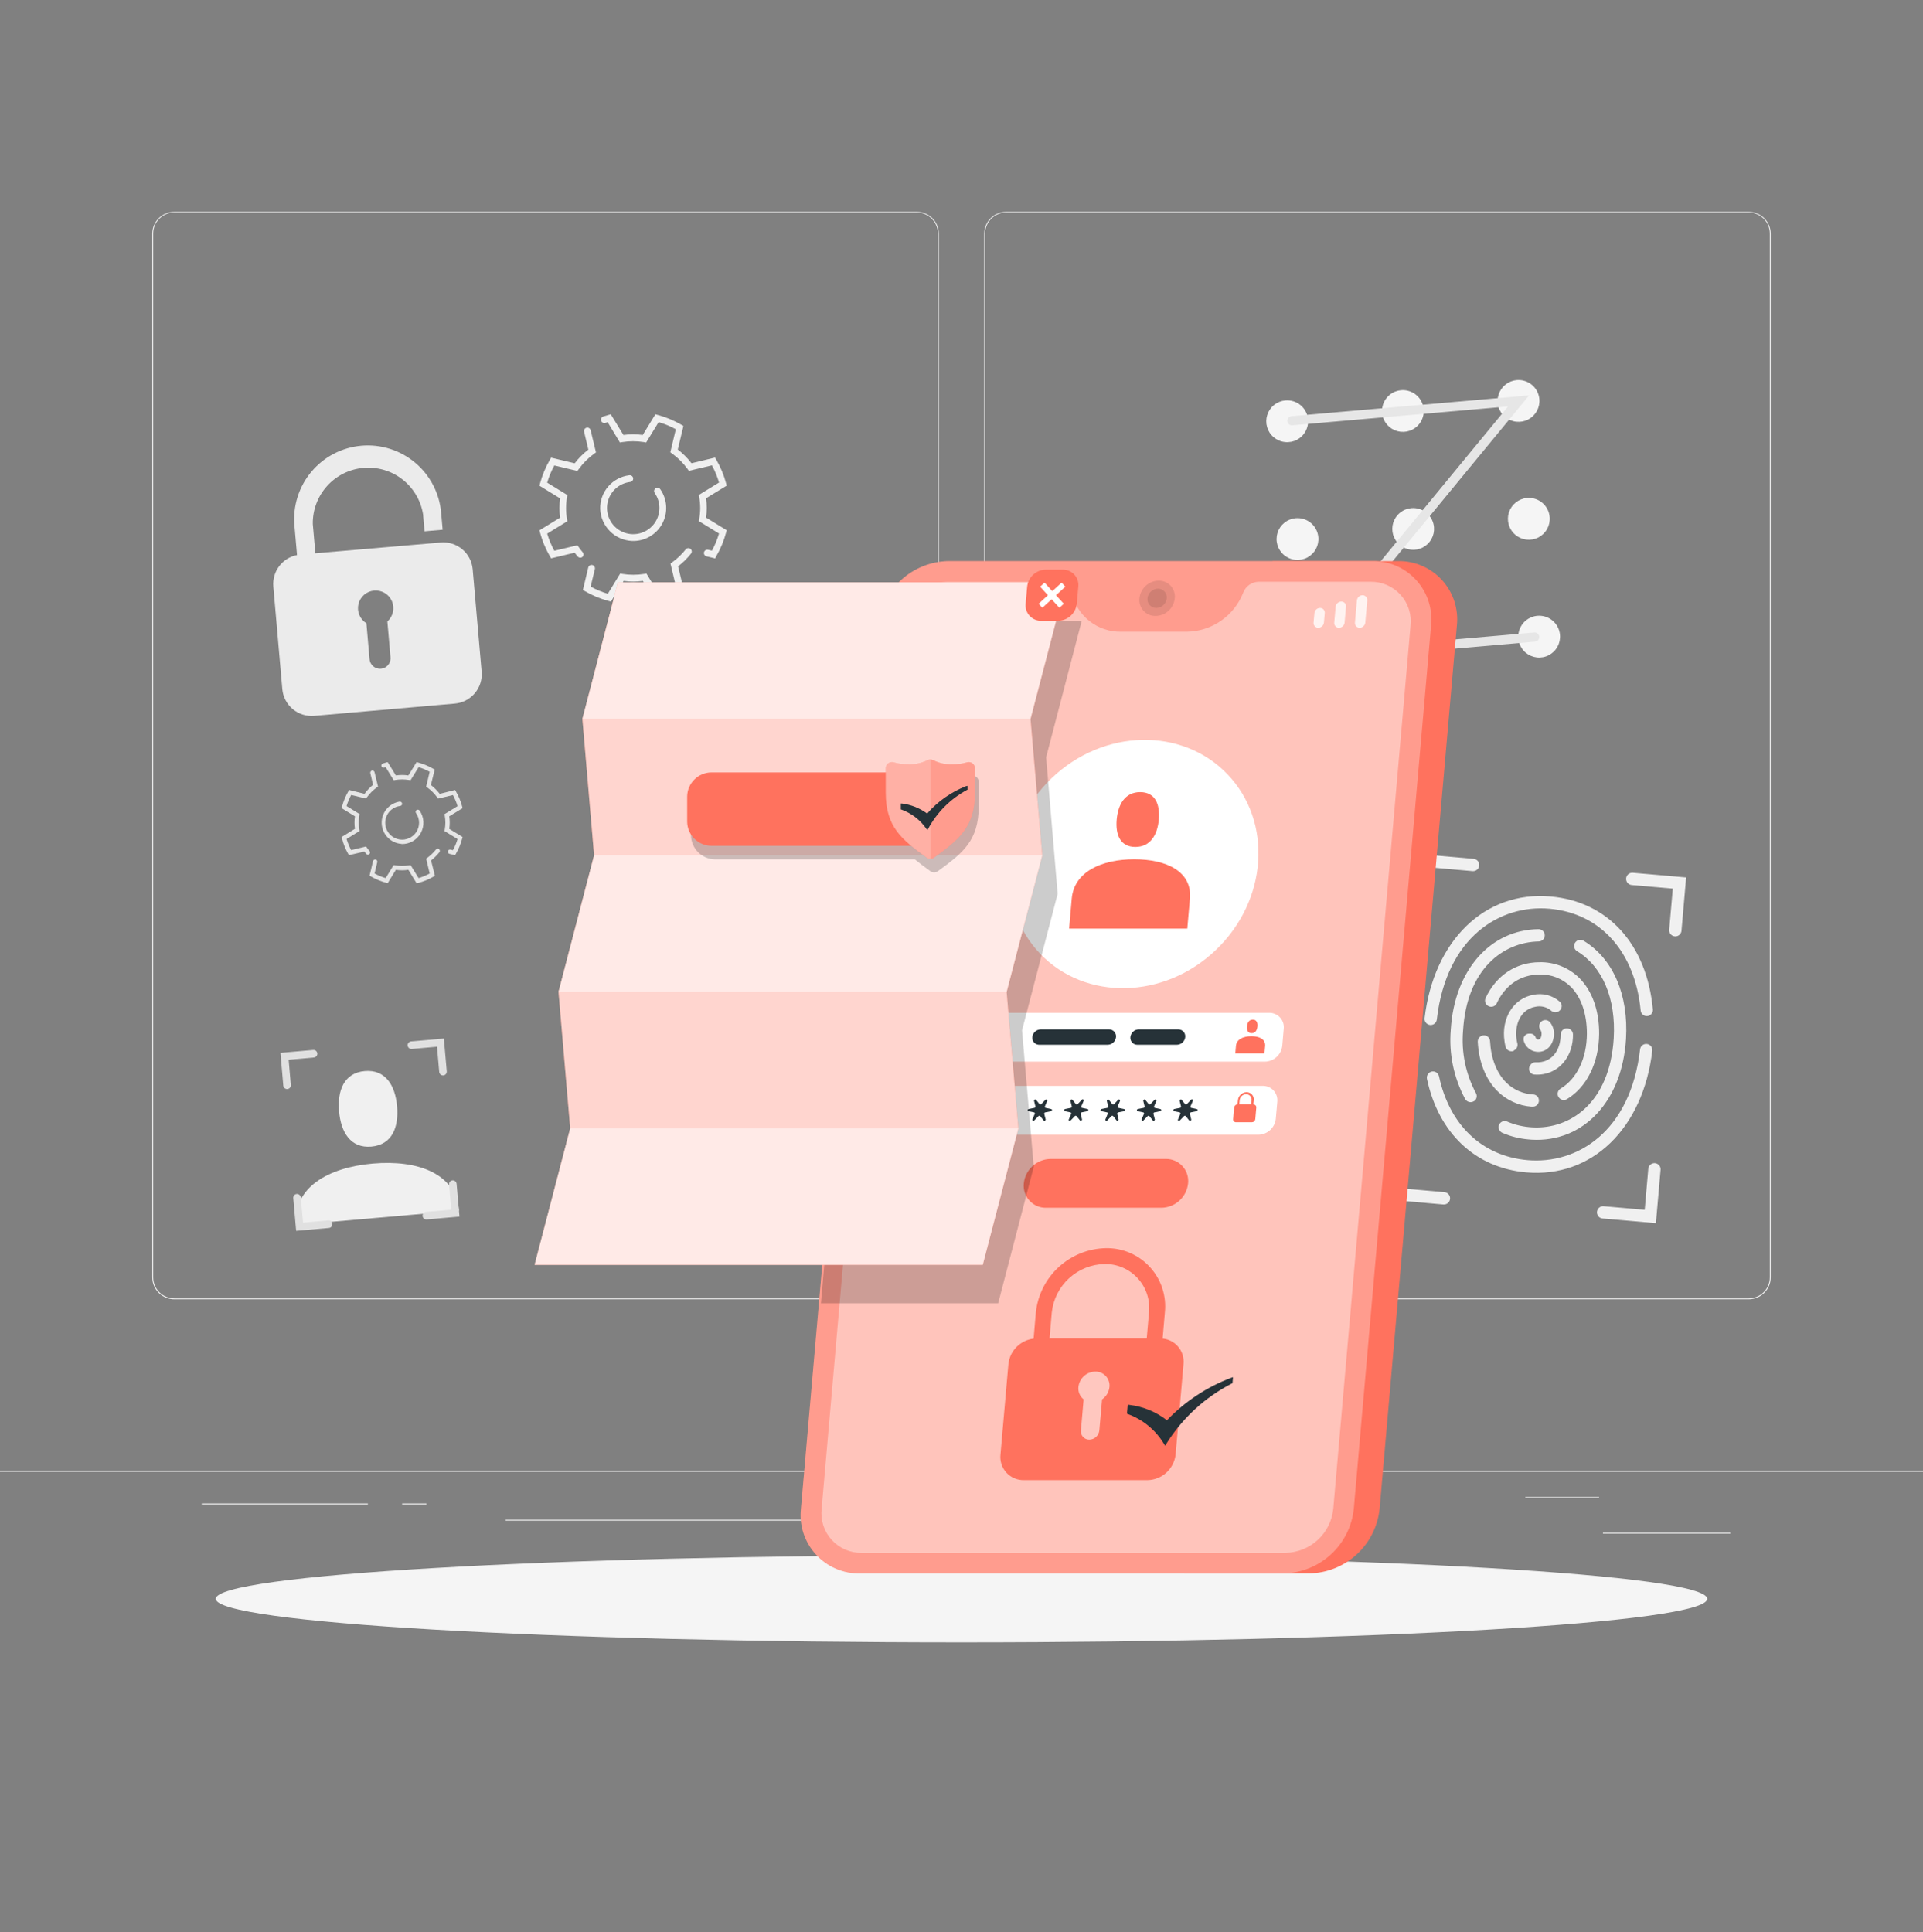 <svg width="200" height="201" viewBox="0 0 200 201" fill="none" xmlns="http://www.w3.org/2000/svg">
<rect x="0" y="0" width="200" height="201" fill="#808080" stroke="none"/>
<path d="M179.96 159.424H166.712V159.524H179.96V159.424Z" fill="#EBEBEB"/>
<path d="M132.488 160.512H129.012V160.612H132.488V160.512Z" fill="#EBEBEB"/>
<path d="M166.312 155.712H158.636V155.812H166.312V155.712Z" fill="#EBEBEB"/>
<path d="M38.26 156.384H20.984V156.484H38.26V156.384Z" fill="#EBEBEB"/>
<path d="M44.356 156.384H41.824V156.484H44.356V156.384Z" fill="#EBEBEB"/>
<path d="M90.06 158.072H52.588V158.172H90.06V158.072Z" fill="#EBEBEB"/>
<path d="M95.36 135.148H18.12C17.514 135.148 16.933 134.908 16.505 134.479C16.077 134.051 15.836 133.47 15.836 132.864V24.292C15.841 23.69 16.084 23.114 16.512 22.69C16.94 22.266 17.518 22.028 18.12 22.028H95.36C95.66 22.028 95.957 22.087 96.234 22.202C96.511 22.317 96.763 22.485 96.975 22.697C97.187 22.909 97.355 23.161 97.47 23.438C97.585 23.715 97.644 24.012 97.644 24.312V132.864C97.644 133.164 97.585 133.461 97.47 133.738C97.355 134.015 97.187 134.267 96.975 134.479C96.763 134.691 96.511 134.86 96.234 134.974C95.957 135.089 95.66 135.148 95.36 135.148ZM18.12 22.108C17.541 22.109 16.986 22.34 16.577 22.749C16.167 23.159 15.937 23.713 15.936 24.292V132.864C15.937 133.443 16.167 133.998 16.577 134.407C16.986 134.817 17.541 135.047 18.12 135.048H95.36C95.939 135.047 96.494 134.817 96.903 134.407C97.312 133.998 97.543 133.443 97.544 132.864V24.292C97.543 23.713 97.312 23.159 96.903 22.749C96.494 22.34 95.939 22.109 95.36 22.108H18.12Z" fill="#EBEBEB"/>
<path d="M181.88 135.148H104.64C104.034 135.148 103.453 134.908 103.025 134.479C102.597 134.051 102.356 133.47 102.356 132.864V24.292C102.361 23.69 102.604 23.114 103.032 22.69C103.46 22.266 104.038 22.028 104.64 22.028H181.88C182.486 22.028 183.067 22.269 183.495 22.697C183.923 23.126 184.164 23.707 184.164 24.312V132.864C184.164 133.47 183.923 134.051 183.495 134.479C183.067 134.908 182.486 135.148 181.88 135.148ZM104.64 22.108C104.061 22.109 103.506 22.34 103.097 22.749C102.687 23.159 102.457 23.713 102.456 24.292V132.864C102.457 133.443 102.687 133.998 103.097 134.407C103.506 134.817 104.061 135.047 104.64 135.048H181.88C182.459 135.047 183.014 134.817 183.423 134.407C183.832 133.998 184.063 133.443 184.064 132.864V24.292C184.063 23.713 183.832 23.159 183.423 22.749C183.014 22.34 182.459 22.109 181.88 22.108H104.64Z" fill="#EBEBEB"/>
<path d="M200 152.988H0V153.088H200V152.988Z" fill="#EBEBEB"/>
<path d="M47.732 125.928C47.396 122.064 43.452 120.62 38.776 121.028C34.1 121.436 30.472 123.544 30.8 127.408L47.732 125.928Z" fill="#F0F0F0"/>
<path d="M38.624 119.264C40.792 119.072 41.484 117.24 41.296 115.072C41.108 112.904 40.096 111.22 37.936 111.408C35.776 111.596 35.076 113.432 35.264 115.6C35.452 117.768 36.456 119.452 38.624 119.264Z" fill="#F0F0F0"/>
<path d="M136.04 43.628C136.078 44.057 135.988 44.487 135.781 44.865C135.574 45.243 135.26 45.55 134.878 45.75C134.497 45.949 134.065 46.03 133.637 45.983C133.209 45.937 132.804 45.764 132.474 45.487C132.144 45.211 131.904 44.842 131.783 44.429C131.663 44.016 131.668 43.576 131.797 43.165C131.927 42.755 132.175 42.392 132.511 42.123C132.847 41.853 133.255 41.69 133.684 41.652C134.258 41.602 134.829 41.782 135.271 42.153C135.713 42.523 135.989 43.054 136.04 43.628Z" fill="#F5F5F5"/>
<path d="M148.068 42.564C148.105 42.992 148.015 43.422 147.808 43.798C147.601 44.175 147.287 44.481 146.906 44.679C146.525 44.878 146.093 44.958 145.666 44.911C145.239 44.864 144.836 44.692 144.507 44.415C144.178 44.139 143.939 43.771 143.819 43.359C143.699 42.946 143.704 42.508 143.833 42.098C143.962 41.688 144.21 41.326 144.546 41.058C144.881 40.789 145.288 40.626 145.716 40.588C146.29 40.54 146.859 40.72 147.3 41.09C147.741 41.461 148.017 41.991 148.068 42.564Z" fill="#F5F5F5"/>
<path d="M160.1 41.513C160.138 41.941 160.048 42.372 159.841 42.749C159.634 43.127 159.32 43.435 158.938 43.634C158.557 43.833 158.124 43.914 157.696 43.867C157.268 43.821 156.864 43.648 156.534 43.372C156.204 43.095 155.964 42.727 155.843 42.313C155.723 41.9 155.728 41.46 155.857 41.05C155.987 40.639 156.235 40.276 156.571 40.007C156.907 39.737 157.315 39.574 157.744 39.536C158.318 39.487 158.889 39.667 159.331 40.037C159.772 40.408 160.049 40.938 160.1 41.513Z" fill="#F5F5F5"/>
<path d="M137.112 55.876C137.15 56.305 137.06 56.736 136.853 57.113C136.646 57.491 136.332 57.799 135.951 57.998C135.569 58.197 135.137 58.278 134.709 58.231C134.281 58.185 133.876 58.012 133.546 57.735C133.216 57.459 132.976 57.09 132.856 56.677C132.735 56.264 132.74 55.824 132.869 55.413C132.999 55.003 133.247 54.64 133.583 54.371C133.919 54.101 134.327 53.938 134.756 53.9C135.33 53.85 135.901 54.03 136.343 54.401C136.785 54.771 137.061 55.302 137.112 55.876Z" fill="#F5F5F5"/>
<path d="M149.14 54.828C149.177 55.256 149.087 55.686 148.88 56.062C148.673 56.439 148.359 56.745 147.978 56.944C147.597 57.142 147.165 57.222 146.738 57.175C146.311 57.128 145.908 56.956 145.579 56.679C145.25 56.403 145.011 56.035 144.891 55.623C144.771 55.21 144.776 54.772 144.905 54.362C145.035 53.952 145.282 53.59 145.618 53.322C145.953 53.053 146.36 52.89 146.788 52.852C147.072 52.828 147.359 52.859 147.631 52.945C147.903 53.031 148.155 53.17 148.373 53.353C148.592 53.537 148.772 53.761 148.903 54.015C149.035 54.268 149.115 54.544 149.14 54.828Z" fill="#F5F5F5"/>
<path d="M161.172 53.772C161.21 54.201 161.12 54.632 160.913 55.009C160.706 55.387 160.392 55.695 160.01 55.894C159.629 56.093 159.196 56.174 158.768 56.127C158.34 56.081 157.936 55.908 157.606 55.631C157.276 55.355 157.036 54.986 156.915 54.573C156.795 54.16 156.8 53.72 156.929 53.309C157.059 52.899 157.307 52.536 157.643 52.267C157.979 51.997 158.387 51.834 158.816 51.796C159.39 51.746 159.961 51.926 160.403 52.297C160.844 52.667 161.121 53.198 161.172 53.772Z" fill="#F5F5F5"/>
<path d="M138.184 68.14C138.221 68.568 138.131 68.998 137.924 69.374C137.717 69.751 137.403 70.057 137.022 70.255C136.641 70.453 136.209 70.534 135.782 70.487C135.355 70.44 134.952 70.267 134.623 69.991C134.294 69.715 134.055 69.347 133.935 68.935C133.815 68.522 133.82 68.083 133.949 67.674C134.078 67.264 134.326 66.902 134.662 66.633C134.997 66.365 135.404 66.201 135.832 66.164C136.116 66.139 136.403 66.17 136.675 66.256C136.947 66.342 137.2 66.48 137.418 66.664C137.637 66.847 137.817 67.072 137.948 67.326C138.08 67.579 138.16 67.856 138.184 68.14Z" fill="#F5F5F5"/>
<path d="M150.216 67.084C150.254 67.513 150.164 67.944 149.957 68.321C149.75 68.699 149.436 69.007 149.055 69.206C148.673 69.405 148.241 69.486 147.813 69.439C147.385 69.393 146.98 69.22 146.65 68.943C146.32 68.667 146.08 68.298 145.96 67.885C145.839 67.472 145.844 67.032 145.973 66.621C146.103 66.211 146.351 65.848 146.687 65.579C147.023 65.309 147.431 65.146 147.86 65.108C148.434 65.058 149.005 65.238 149.447 65.609C149.889 65.979 150.165 66.51 150.216 67.084Z" fill="#F5F5F5"/>
<path d="M162.244 66.028C162.282 66.457 162.192 66.887 161.985 67.265C161.778 67.643 161.464 67.95 161.082 68.15C160.701 68.349 160.268 68.43 159.84 68.383C159.412 68.336 159.008 68.164 158.678 67.887C158.348 67.611 158.108 67.242 157.987 66.829C157.867 66.416 157.872 65.976 158.001 65.565C158.131 65.155 158.379 64.792 158.715 64.522C159.051 64.253 159.459 64.089 159.888 64.052C160.462 64.002 161.033 64.182 161.475 64.553C161.916 64.923 162.193 65.454 162.244 66.028Z" fill="#F5F5F5"/>
<path d="M159.644 66.74L134.932 68.9L156.844 42.276L134.4 44.24C134.337 44.246 134.274 44.24 134.214 44.221C134.154 44.202 134.098 44.172 134.05 44.131C134.002 44.09 133.963 44.041 133.934 43.985C133.905 43.928 133.888 43.867 133.884 43.804C133.873 43.679 133.912 43.554 133.993 43.457C134.074 43.36 134.19 43.3 134.316 43.288L159.032 41.128L137.116 67.752L159.568 65.788C159.694 65.778 159.82 65.819 159.917 65.9C160.014 65.982 160.076 66.098 160.088 66.224C160.093 66.287 160.085 66.351 160.066 66.411C160.046 66.471 160.014 66.527 159.973 66.575C159.932 66.623 159.882 66.662 159.825 66.69C159.769 66.719 159.707 66.736 159.644 66.74Z" fill="#E6E6E6"/>
<path d="M160.024 114.272C159.986 114.156 159.914 114.053 159.818 113.977C159.722 113.901 159.606 113.855 159.484 113.844C158.409 113.795 157.392 113.346 156.632 112.584C155.644 111.588 155.064 110.08 154.968 108.288C154.959 108.127 154.888 107.975 154.771 107.863C154.653 107.752 154.498 107.689 154.336 107.688C154.248 107.689 154.162 107.707 154.082 107.742C154.001 107.777 153.929 107.827 153.869 107.891C153.808 107.954 153.762 108.03 153.731 108.112C153.701 108.194 153.688 108.281 153.692 108.368C153.804 110.472 154.516 112.272 155.728 113.484C156.677 114.435 157.936 115.013 159.276 115.112H159.368C159.473 115.12 159.579 115.102 159.675 115.06C159.772 115.017 159.856 114.951 159.921 114.868C159.986 114.785 160.029 114.687 160.047 114.583C160.065 114.479 160.057 114.373 160.024 114.272Z" fill="#F0F0F0"/>
<path d="M158.744 121.948C153.444 121.484 149.62 117.872 148.412 112.232C148.393 112.148 148.391 112.06 148.406 111.975C148.422 111.889 148.455 111.808 148.502 111.735C148.55 111.663 148.612 111.601 148.685 111.553C148.757 111.505 148.839 111.472 148.924 111.456C149.086 111.428 149.253 111.462 149.39 111.553C149.527 111.644 149.623 111.784 149.66 111.944C150.744 117.012 154.144 120.26 158.86 120.672C164.028 121.124 169.576 117.724 170.572 109.156C170.589 108.989 170.671 108.836 170.801 108.729C170.93 108.622 171.097 108.57 171.264 108.584C171.349 108.591 171.431 108.615 171.507 108.655C171.582 108.694 171.649 108.748 171.703 108.814C171.757 108.88 171.797 108.955 171.821 109.037C171.846 109.118 171.853 109.204 171.844 109.288C170.888 117.368 165.576 122.544 158.744 121.948Z" fill="#F0F0F0"/>
<path d="M148.744 106.612C148.659 106.605 148.577 106.581 148.501 106.542C148.426 106.503 148.359 106.448 148.305 106.383C148.251 106.317 148.211 106.241 148.187 106.16C148.162 106.078 148.155 105.993 148.164 105.908C149.116 97.828 154.428 92.648 161.256 93.248C167.256 93.772 171.276 98.252 171.904 105C171.911 105.085 171.9 105.17 171.873 105.251C171.847 105.332 171.804 105.406 171.748 105.47C171.692 105.534 171.624 105.586 171.548 105.624C171.472 105.661 171.389 105.683 171.304 105.688C171.137 105.696 170.974 105.639 170.848 105.528C170.723 105.418 170.645 105.263 170.632 105.096C170.052 99.016 166.464 94.988 161.148 94.524C156 94.072 150.428 97.468 149.436 106.028C149.429 106.112 149.405 106.194 149.367 106.268C149.328 106.343 149.275 106.409 149.211 106.464C149.147 106.518 149.072 106.559 148.992 106.584C148.912 106.61 148.828 106.619 148.744 106.612Z" fill="#F0F0F0"/>
<path d="M159.004 118.52C158.054 118.444 157.123 118.212 156.248 117.832C156.166 117.797 156.093 117.744 156.033 117.679C155.973 117.613 155.926 117.536 155.898 117.452C155.869 117.368 155.857 117.278 155.865 117.19C155.872 117.101 155.898 117.015 155.94 116.936C156.015 116.799 156.138 116.694 156.286 116.642C156.434 116.591 156.596 116.596 156.74 116.656C157.574 117.015 158.465 117.22 159.372 117.264C163.288 117.488 167.424 114.712 167.832 108.008C168.08 103.876 166.664 100.54 164.024 98.944C163.887 98.862 163.787 98.731 163.741 98.578C163.696 98.424 163.71 98.26 163.78 98.116C163.82 98.037 163.875 97.967 163.944 97.91C164.012 97.853 164.091 97.81 164.176 97.785C164.261 97.76 164.35 97.753 164.438 97.764C164.527 97.775 164.611 97.803 164.688 97.848C167.748 99.696 169.388 103.448 169.108 108.084C168.708 114.548 164.684 118.852 159.296 118.544L159.004 118.52Z" fill="#F0F0F0"/>
<path d="M153.308 114.532C153.234 114.582 153.151 114.616 153.064 114.632C152.976 114.649 152.887 114.647 152.8 114.627C152.713 114.607 152.632 114.57 152.56 114.517C152.489 114.464 152.429 114.397 152.384 114.32C151.198 112.116 150.677 109.615 150.884 107.12C151.26 100.932 154.968 96.72 160.004 96.648C160.093 96.646 160.181 96.663 160.263 96.697C160.345 96.731 160.419 96.781 160.481 96.845C160.542 96.909 160.59 96.985 160.621 97.068C160.652 97.151 160.665 97.24 160.66 97.328C160.65 97.488 160.58 97.638 160.465 97.75C160.349 97.861 160.196 97.924 160.036 97.928C156.3 98 152.548 100.824 152.164 107.196C151.97 109.448 152.434 111.707 153.5 113.7C153.58 113.838 153.605 114.002 153.569 114.158C153.534 114.314 153.44 114.45 153.308 114.54V114.532Z" fill="#F0F0F0"/>
<path d="M162.052 114.028C161.991 113.886 161.984 113.727 162.032 113.58C162.08 113.433 162.179 113.308 162.312 113.228C163.996 112.216 165.028 110.092 165.044 107.528C165.044 105.476 164.464 103.74 163.368 102.64C162.942 102.219 162.435 101.888 161.877 101.67C161.32 101.451 160.723 101.348 160.124 101.368C158.152 101.368 156.552 102.452 155.668 104.356C155.6 104.501 155.48 104.615 155.331 104.675C155.183 104.735 155.018 104.737 154.868 104.68C154.785 104.649 154.708 104.602 154.644 104.54C154.58 104.478 154.53 104.404 154.496 104.321C154.462 104.239 154.446 104.15 154.448 104.062C154.45 103.973 154.47 103.885 154.508 103.804C155.604 101.472 157.656 100.092 160.108 100.088C160.876 100.069 161.64 100.204 162.355 100.488C163.069 100.771 163.718 101.196 164.264 101.736C165.604 103.08 166.332 105.14 166.316 107.54C166.292 110.56 165.02 113.096 162.948 114.34C162.87 114.383 162.783 114.409 162.694 114.416C162.605 114.424 162.515 114.412 162.431 114.383C162.346 114.354 162.269 114.307 162.204 114.246C162.139 114.185 162.087 114.111 162.052 114.028Z" fill="#F0F0F0"/>
<path d="M157.444 109.304C157.358 109.339 157.267 109.355 157.174 109.351C157.082 109.347 156.992 109.323 156.91 109.281C156.828 109.239 156.756 109.179 156.699 109.107C156.642 109.034 156.601 108.95 156.58 108.86C156.536 108.688 156.504 108.508 156.476 108.324C156.112 105.924 157.4 103.848 159.468 103.476C159.949 103.372 160.449 103.381 160.926 103.504C161.403 103.627 161.845 103.86 162.216 104.184C162.286 104.246 162.34 104.323 162.376 104.409C162.412 104.495 162.428 104.588 162.423 104.681C162.418 104.774 162.392 104.865 162.347 104.946C162.302 105.028 162.24 105.098 162.164 105.152L162.124 105.18C162.004 105.264 161.859 105.303 161.713 105.292C161.568 105.282 161.43 105.221 161.324 105.12C161.1 104.931 160.834 104.796 160.549 104.727C160.264 104.657 159.966 104.655 159.68 104.72C158.104 105.004 157.504 106.644 157.728 108.116C157.752 108.26 157.776 108.4 157.812 108.516C157.851 108.667 157.833 108.827 157.763 108.966C157.694 109.105 157.576 109.213 157.432 109.272L157.444 109.304Z" fill="#F0F0F0"/>
<path d="M159.56 111.768C159.459 111.758 159.362 111.723 159.279 111.665C159.196 111.608 159.128 111.53 159.083 111.439C159.039 111.348 159.018 111.247 159.023 111.146C159.028 111.045 159.058 110.946 159.112 110.86L159.168 110.772C159.225 110.681 159.307 110.606 159.403 110.558C159.5 110.509 159.608 110.488 159.716 110.496C159.917 110.508 160.118 110.496 160.316 110.46C161.692 110.212 162.316 108.932 162.316 107.628C162.312 107.472 162.365 107.319 162.465 107.198C162.565 107.078 162.705 106.997 162.86 106.972C162.949 106.959 163.039 106.964 163.126 106.988C163.213 107.011 163.293 107.053 163.363 107.11C163.432 107.167 163.489 107.238 163.529 107.318C163.569 107.399 163.592 107.486 163.596 107.576C163.632 109.664 162.396 111.388 160.544 111.72C160.22 111.78 159.889 111.796 159.56 111.768Z" fill="#F0F0F0"/>
<path d="M159.844 109.404C159.521 109.377 159.214 109.249 158.968 109.039C158.721 108.829 158.546 108.547 158.468 108.232C158.445 108.143 158.444 108.051 158.465 107.961C158.485 107.872 158.527 107.789 158.586 107.719C158.645 107.649 158.72 107.594 158.804 107.559C158.889 107.523 158.981 107.509 159.072 107.516H159.22C159.332 107.528 159.438 107.572 159.525 107.643C159.613 107.714 159.678 107.809 159.712 107.916C159.726 107.972 159.757 108.022 159.801 108.059C159.844 108.097 159.899 108.119 159.956 108.124C160.264 108.152 160.316 107.724 160.324 107.62C160.342 107.464 160.313 107.307 160.24 107.168C160.13 107.035 160.073 106.865 160.08 106.692C160.09 106.565 160.138 106.444 160.217 106.344C160.297 106.244 160.404 106.171 160.526 106.133C160.648 106.094 160.778 106.093 160.9 106.129C161.022 106.166 161.131 106.238 161.212 106.336C161.524 106.731 161.668 107.232 161.612 107.732C161.508 108.784 160.768 109.484 159.844 109.404Z" fill="#F0F0F0"/>
<path d="M147.812 95.088C147.728 95.081 147.647 95.058 147.572 95.019C147.498 94.98 147.432 94.927 147.378 94.863C147.324 94.799 147.283 94.724 147.258 94.644C147.233 94.564 147.224 94.48 147.232 94.396L147.716 88.848L153.264 89.336C153.348 89.343 153.429 89.367 153.503 89.405C153.578 89.444 153.644 89.497 153.698 89.561C153.752 89.626 153.793 89.7 153.818 89.78C153.843 89.86 153.852 89.945 153.844 90.028C153.837 90.112 153.813 90.194 153.775 90.268C153.736 90.343 153.683 90.409 153.619 90.463C153.555 90.518 153.48 90.559 153.4 90.584C153.32 90.61 153.236 90.619 153.152 90.612L148.88 90.236L148.508 94.508C148.5 94.592 148.476 94.674 148.437 94.748C148.398 94.823 148.345 94.889 148.28 94.942C148.216 94.996 148.141 95.037 148.061 95.062C147.98 95.087 147.896 95.096 147.812 95.088Z" fill="#F0F0F0"/>
<path d="M174.184 97.396C174.1 97.389 174.019 97.366 173.944 97.327C173.87 97.288 173.804 97.236 173.75 97.171C173.696 97.107 173.655 97.032 173.63 96.952C173.605 96.872 173.596 96.788 173.604 96.704L173.976 92.432L169.704 92.06C169.62 92.053 169.539 92.029 169.464 91.99C169.39 91.951 169.324 91.897 169.27 91.833C169.216 91.768 169.175 91.693 169.15 91.613C169.125 91.533 169.116 91.448 169.124 91.364C169.131 91.281 169.155 91.199 169.193 91.125C169.232 91.05 169.285 90.984 169.349 90.93C169.414 90.876 169.488 90.836 169.568 90.811C169.648 90.786 169.732 90.777 169.816 90.784L175.364 91.268L174.88 96.828C174.862 96.996 174.779 97.149 174.648 97.255C174.518 97.361 174.351 97.412 174.184 97.396Z" fill="#F0F0F0"/>
<path d="M172.22 127.228L166.672 126.745C166.588 126.737 166.507 126.713 166.432 126.674C166.358 126.635 166.292 126.581 166.238 126.517C166.184 126.452 166.143 126.378 166.118 126.297C166.093 126.217 166.084 126.132 166.092 126.048C166.099 125.965 166.123 125.883 166.161 125.809C166.2 125.734 166.253 125.668 166.317 125.614C166.382 125.56 166.456 125.52 166.536 125.495C166.616 125.47 166.7 125.461 166.784 125.468L171.056 125.84L171.428 121.572C171.435 121.488 171.459 121.406 171.498 121.331C171.536 121.256 171.59 121.19 171.654 121.136C171.719 121.081 171.794 121.04 171.875 121.015C171.955 120.99 172.04 120.981 172.124 120.988C172.208 120.996 172.289 121.019 172.364 121.058C172.438 121.096 172.504 121.149 172.558 121.214C172.612 121.278 172.653 121.352 172.678 121.433C172.703 121.513 172.712 121.597 172.704 121.68L172.22 127.228Z" fill="#F0F0F0"/>
<path d="M150.12 125.285L144.572 124.797L145.056 119.253C145.072 119.083 145.154 118.927 145.285 118.818C145.415 118.709 145.583 118.655 145.752 118.669C145.836 118.676 145.917 118.7 145.992 118.739C146.066 118.778 146.133 118.832 146.186 118.896C146.24 118.961 146.281 119.036 146.306 119.116C146.331 119.196 146.34 119.281 146.332 119.365L145.96 123.629L150.228 124.005C150.312 124.012 150.393 124.035 150.468 124.074C150.543 124.112 150.609 124.165 150.663 124.229C150.718 124.294 150.759 124.368 150.784 124.448C150.81 124.528 150.819 124.613 150.812 124.697C150.798 124.866 150.717 125.023 150.587 125.133C150.458 125.243 150.29 125.298 150.12 125.285Z" fill="#F0F0F0"/>
<path d="M29.892 113.281C29.788 113.288 29.685 113.255 29.605 113.188C29.525 113.12 29.474 113.025 29.464 112.921L29.168 109.513L32.576 109.213C32.68 109.205 32.783 109.238 32.863 109.305C32.943 109.373 32.994 109.469 33.004 109.573C33.011 109.676 32.977 109.778 32.91 109.857C32.843 109.936 32.747 109.986 32.644 109.997L30.02 110.229L30.248 112.853C30.256 112.956 30.223 113.059 30.157 113.139C30.09 113.219 29.995 113.269 29.892 113.281Z" fill="#E0E0E0"/>
<path d="M46.108 111.86C46.004 111.868 45.902 111.836 45.822 111.769C45.742 111.703 45.691 111.608 45.68 111.504L45.452 108.876L42.824 109.108C42.72 109.116 42.617 109.083 42.536 109.016C42.456 108.948 42.406 108.852 42.396 108.748C42.388 108.644 42.421 108.541 42.489 108.461C42.556 108.381 42.652 108.331 42.756 108.32L46.164 108.024L46.464 111.432C46.472 111.536 46.439 111.639 46.373 111.719C46.306 111.798 46.211 111.849 46.108 111.86Z" fill="#E0E0E0"/>
<path d="M47.788 126.545L44.376 126.845C44.272 126.852 44.169 126.819 44.089 126.752C44.008 126.684 43.958 126.589 43.948 126.485C43.94 126.38 43.973 126.277 44.041 126.197C44.108 126.117 44.204 126.067 44.308 126.057L46.932 125.829L46.704 123.205C46.696 123.101 46.729 122.998 46.795 122.918C46.862 122.839 46.957 122.788 47.06 122.777C47.163 122.769 47.266 122.801 47.346 122.868C47.426 122.934 47.477 123.029 47.488 123.133L47.788 126.545Z" fill="#E0E0E0"/>
<path d="M34.196 127.732L30.8 128.028L30.5 124.616C30.493 124.513 30.527 124.411 30.594 124.331C30.662 124.252 30.757 124.202 30.86 124.192C30.963 124.185 31.065 124.219 31.144 124.285C31.223 124.351 31.273 124.446 31.284 124.548L31.516 127.176L34.14 126.944C34.244 126.936 34.347 126.97 34.428 127.037C34.508 127.104 34.558 127.2 34.568 127.304C34.572 127.357 34.565 127.41 34.549 127.46C34.532 127.51 34.506 127.556 34.471 127.596C34.437 127.635 34.394 127.668 34.347 127.691C34.3 127.715 34.249 127.729 34.196 127.732Z" fill="#E0E0E0"/>
<path d="M45.832 56.428L32.8 57.548L32.532 54.496C32.512 53.04 33.044 51.629 34.021 50.549C34.998 49.468 36.347 48.796 37.798 48.669C39.249 48.541 40.695 48.967 41.845 49.861C42.995 50.755 43.765 52.05 44 53.488L44.152 55.264L46.036 55.1L45.88 53.324C45.792 52.322 45.508 51.348 45.044 50.456C44.579 49.564 43.944 48.772 43.173 48.126C42.403 47.48 41.513 46.992 40.554 46.689C39.595 46.387 38.586 46.276 37.584 46.364C35.561 46.541 33.691 47.515 32.386 49.071C31.739 49.841 31.251 50.731 30.949 51.69C30.647 52.649 30.536 53.658 30.624 54.66L30.892 57.732C30.15 57.877 29.488 58.292 29.033 58.896C28.578 59.5 28.363 60.251 28.428 61.004L29.36 71.66C29.393 72.062 29.506 72.454 29.691 72.813C29.876 73.171 30.13 73.49 30.438 73.75C30.747 74.01 31.104 74.207 31.488 74.329C31.873 74.451 32.278 74.495 32.68 74.46L47.292 73.184C47.694 73.151 48.086 73.038 48.444 72.853C48.803 72.668 49.122 72.414 49.382 72.106C49.642 71.797 49.839 71.441 49.961 71.056C50.082 70.671 50.127 70.266 50.092 69.864L49.16 59.208C49.124 58.807 49.01 58.417 48.823 58.06C48.637 57.703 48.382 57.386 48.072 57.128C47.763 56.87 47.406 56.675 47.022 56.555C46.637 56.435 46.233 56.392 45.832 56.428ZM40.288 64.64L40.608 68.308C40.63 68.456 40.621 68.606 40.582 68.75C40.543 68.894 40.476 69.029 40.383 69.146C40.291 69.263 40.175 69.36 40.044 69.431C39.913 69.502 39.768 69.545 39.62 69.558C39.471 69.571 39.321 69.554 39.18 69.507C39.038 69.46 38.907 69.385 38.796 69.286C38.684 69.187 38.594 69.066 38.531 68.931C38.468 68.796 38.433 68.649 38.428 68.5L38.108 64.828C37.778 64.626 37.52 64.324 37.372 63.966C37.223 63.609 37.191 63.213 37.28 62.837C37.37 62.46 37.575 62.121 37.868 61.867C38.161 61.614 38.527 61.46 38.913 61.427C39.299 61.394 39.685 61.483 40.017 61.682C40.349 61.881 40.61 62.18 40.763 62.536C40.915 62.892 40.951 63.287 40.866 63.665C40.781 64.043 40.578 64.384 40.288 64.64Z" fill="#EBEBEB"/>
<path d="M68.176 62.584L66.86 60.428C66.197 60.523 65.523 60.523 64.86 60.428L63.54 62.576L63.288 62.508C62.432 62.283 61.612 61.942 60.848 61.496L60.624 61.368L61.18 59.032C61.191 58.987 61.21 58.944 61.238 58.907C61.265 58.869 61.3 58.837 61.34 58.813C61.379 58.789 61.424 58.773 61.47 58.766C61.516 58.759 61.563 58.761 61.608 58.772C61.699 58.794 61.777 58.851 61.826 58.93C61.874 59.01 61.89 59.105 61.868 59.196L61.428 61.016C61.996 61.326 62.596 61.575 63.216 61.76L64.504 59.656L64.74 59.696C65.487 59.816 66.249 59.816 66.996 59.696L67.228 59.656L68.516 61.76C69.137 61.577 69.736 61.327 70.304 61.016L69.732 58.616L69.924 58.476C70.445 58.1 70.912 57.655 71.312 57.152C71.368 57.08 71.449 57.032 71.539 57.018C71.63 57.005 71.722 57.027 71.796 57.08C71.835 57.107 71.868 57.142 71.893 57.182C71.918 57.222 71.934 57.267 71.942 57.314C71.949 57.361 71.946 57.408 71.934 57.454C71.922 57.5 71.901 57.543 71.872 57.58C71.479 58.077 71.026 58.523 70.524 58.908L71.112 61.36L70.884 61.488C70.121 61.934 69.302 62.274 68.448 62.5L68.176 62.584ZM60.088 57.888C59.98 57.764 59.872 57.632 59.768 57.488L57.316 58.076L57.184 57.852C56.741 57.087 56.401 56.266 56.172 55.412L56.108 55.16L58.256 53.84C58.161 53.177 58.161 52.504 58.256 51.84L56.108 50.524L56.172 50.268C56.401 49.415 56.741 48.596 57.184 47.832L57.316 47.604L59.768 48.192C60.177 47.657 60.656 47.178 61.192 46.768L60.748 44.912C60.726 44.822 60.742 44.726 60.79 44.646C60.839 44.567 60.917 44.51 61.008 44.488C61.053 44.477 61.099 44.476 61.144 44.483C61.19 44.49 61.233 44.507 61.272 44.531C61.311 44.555 61.345 44.587 61.372 44.624C61.398 44.661 61.418 44.703 61.428 44.748L61.984 47.06L61.792 47.196C61.176 47.64 60.635 48.18 60.192 48.796L60.052 48.988L57.652 48.416C57.341 48.984 57.091 49.583 56.908 50.204L59.008 51.492L58.972 51.724C58.838 52.47 58.838 53.234 58.972 53.98L59.008 54.216L56.908 55.504C57.092 56.123 57.342 56.721 57.652 57.288L60.052 56.716L60.192 56.908C60.316 57.09 60.45 57.264 60.592 57.432C60.654 57.497 60.688 57.583 60.688 57.672C60.688 57.762 60.654 57.847 60.592 57.912C60.558 57.945 60.517 57.97 60.473 57.987C60.429 58.003 60.382 58.011 60.335 58.008C60.288 58.006 60.241 57.994 60.199 57.974C60.157 57.953 60.119 57.924 60.088 57.888ZM74.384 58.084L73.48 57.868C73.389 57.846 73.311 57.789 73.262 57.71C73.213 57.63 73.198 57.535 73.22 57.444C73.242 57.353 73.299 57.275 73.378 57.227C73.458 57.178 73.553 57.163 73.644 57.184L74.044 57.276C74.353 56.709 74.601 56.111 74.784 55.492L72.684 54.204L72.724 53.968C72.858 53.222 72.858 52.458 72.724 51.712L72.684 51.48L74.784 50.192C74.602 49.572 74.354 48.972 74.044 48.404L71.644 48.976L71.508 48.784C71.063 48.169 70.523 47.629 69.908 47.184L69.716 47.048L70.288 44.648C69.72 44.338 69.121 44.09 68.5 43.908L67.2 46.028L66.968 45.988C66.221 45.868 65.459 45.868 64.712 45.988L64.476 46.028L63.2 43.916L62.96 43.988C62.874 44.016 62.781 44.01 62.701 43.97C62.62 43.931 62.558 43.861 62.528 43.776C62.511 43.732 62.504 43.686 62.505 43.639C62.507 43.592 62.518 43.546 62.538 43.504C62.558 43.461 62.586 43.423 62.62 43.392C62.655 43.36 62.696 43.336 62.74 43.32C62.916 43.264 63.096 43.212 63.272 43.164L63.524 43.096L64.844 45.248C65.507 45.15 66.181 45.15 66.844 45.248L68.16 43.096L68.416 43.164C69.269 43.392 70.088 43.732 70.852 44.176L71.08 44.308L70.492 46.76C71.028 47.169 71.507 47.648 71.916 48.184L74.368 47.596L74.5 47.824C74.944 48.587 75.285 49.407 75.512 50.26L75.58 50.516L73.428 51.832C73.528 52.495 73.528 53.169 73.428 53.832L75.58 55.152L75.512 55.404C75.285 56.259 74.945 57.08 74.5 57.844L74.384 58.084ZM65.752 56.268C64.88 56.234 64.054 55.872 63.437 55.255C62.82 54.638 62.458 53.812 62.424 52.94C62.4 52.083 62.698 51.248 63.259 50.599C63.821 49.951 64.604 49.536 65.456 49.436C65.506 49.43 65.557 49.434 65.605 49.449C65.653 49.464 65.697 49.489 65.735 49.522C65.773 49.556 65.803 49.596 65.824 49.642C65.845 49.688 65.856 49.738 65.856 49.788C65.856 49.873 65.824 49.955 65.767 50.019C65.71 50.082 65.632 50.122 65.548 50.132C64.955 50.2 64.401 50.46 63.971 50.873C63.54 51.286 63.257 51.829 63.165 52.419C63.073 53.008 63.177 53.611 63.461 54.136C63.745 54.661 64.194 55.077 64.738 55.322C65.282 55.567 65.891 55.627 66.472 55.492C67.053 55.357 67.574 55.035 67.955 54.576C68.335 54.116 68.554 53.545 68.578 52.949C68.602 52.352 68.43 51.765 68.088 51.276C68.038 51.207 68.017 51.122 68.027 51.037C68.038 50.953 68.079 50.875 68.144 50.82C68.181 50.787 68.225 50.762 68.273 50.747C68.32 50.733 68.371 50.728 68.42 50.734C68.47 50.74 68.518 50.757 68.56 50.782C68.603 50.808 68.64 50.843 68.668 50.884C69.032 51.405 69.244 52.016 69.28 52.65C69.316 53.284 69.175 53.916 68.873 54.475C68.571 55.033 68.12 55.497 67.569 55.814C67.019 56.13 66.391 56.288 65.756 56.268H65.752Z" fill="#F0F0F0"/>
<path d="M43.324 91.865L42.472 90.477C42.041 90.54 41.603 90.54 41.172 90.477L40.32 91.865L40.156 91.82C39.604 91.675 39.074 91.456 38.58 91.168L38.436 91.085L38.796 89.573C38.81 89.514 38.847 89.464 38.898 89.433C38.949 89.401 39.01 89.391 39.068 89.404C39.097 89.412 39.125 89.424 39.149 89.442C39.173 89.46 39.194 89.482 39.209 89.508C39.225 89.533 39.235 89.562 39.24 89.591C39.245 89.621 39.243 89.651 39.236 89.68L38.956 90.856C39.323 91.058 39.711 91.218 40.112 91.337L40.944 89.981L41.092 90.004C41.575 90.084 42.069 90.084 42.552 90.004L42.7 89.981L43.536 91.337C43.935 91.216 44.321 91.055 44.688 90.856L44.32 89.312L44.444 89.221C44.78 88.979 45.082 88.692 45.34 88.368C45.375 88.321 45.428 88.289 45.486 88.28C45.545 88.271 45.604 88.286 45.652 88.32C45.677 88.338 45.697 88.36 45.713 88.386C45.729 88.411 45.74 88.44 45.745 88.47C45.75 88.499 45.749 88.53 45.742 88.559C45.735 88.588 45.722 88.616 45.704 88.641C45.449 88.961 45.156 89.25 44.832 89.501L45.232 91.1L45.084 91.184C44.591 91.472 44.06 91.692 43.508 91.837L43.324 91.865ZM38.1 88.829L37.892 88.576L36.292 88.953L36.208 88.808C35.926 88.313 35.712 87.781 35.572 87.228L35.528 87.064L36.916 86.213C36.852 85.781 36.852 85.343 36.916 84.912L35.528 84.061L35.572 83.897C35.717 83.344 35.936 82.814 36.224 82.32L36.308 82.172L37.908 82.573C38.165 82.222 38.465 81.905 38.8 81.629L38.516 80.428C38.509 80.4 38.508 80.37 38.512 80.34C38.517 80.311 38.527 80.282 38.543 80.257C38.559 80.232 38.579 80.21 38.603 80.193C38.628 80.175 38.655 80.163 38.684 80.156C38.742 80.143 38.804 80.153 38.855 80.185C38.905 80.216 38.942 80.266 38.956 80.325L39.316 81.817L39.188 81.909C38.792 82.193 38.444 82.54 38.16 82.936L38.068 83.061L36.524 82.692C36.325 83.059 36.165 83.445 36.044 83.844L37.4 84.677L37.376 84.829C37.335 85.069 37.313 85.312 37.312 85.556C37.313 85.802 37.335 86.047 37.376 86.288L37.4 86.436L36.044 87.269C36.164 87.669 36.325 88.057 36.524 88.424L38.068 88.052L38.16 88.177C38.243 88.295 38.332 88.408 38.428 88.516C38.468 88.558 38.489 88.613 38.489 88.671C38.489 88.728 38.468 88.783 38.428 88.825C38.407 88.847 38.382 88.865 38.354 88.878C38.326 88.891 38.296 88.897 38.265 88.898C38.234 88.898 38.204 88.892 38.175 88.88C38.147 88.868 38.121 88.851 38.1 88.829ZM47.336 88.953L46.752 88.817C46.723 88.809 46.695 88.797 46.671 88.779C46.647 88.761 46.626 88.739 46.611 88.713C46.595 88.688 46.585 88.659 46.58 88.63C46.576 88.6 46.577 88.57 46.584 88.54C46.591 88.511 46.603 88.484 46.62 88.46C46.638 88.436 46.66 88.415 46.685 88.399C46.71 88.384 46.738 88.373 46.768 88.369C46.797 88.364 46.827 88.365 46.856 88.373L47.108 88.433C47.309 88.066 47.47 87.678 47.588 87.276L46.232 86.445L46.256 86.296C46.297 86.055 46.319 85.81 46.32 85.564C46.319 85.32 46.297 85.077 46.256 84.837L46.232 84.684L47.588 83.853C47.469 83.453 47.308 83.066 47.108 82.701L45.564 83.069L45.472 82.945C45.188 82.548 44.84 82.201 44.444 81.916L44.32 81.825L44.688 80.281C44.322 80.08 43.936 79.919 43.536 79.8L42.7 81.156L42.552 81.132C42.069 81.052 41.575 81.052 41.092 81.132L40.944 81.156L40.112 79.8L39.956 79.849C39.9 79.866 39.84 79.862 39.788 79.835C39.735 79.809 39.695 79.764 39.676 79.709C39.665 79.68 39.66 79.65 39.661 79.62C39.662 79.59 39.669 79.561 39.682 79.534C39.695 79.506 39.713 79.482 39.735 79.462C39.758 79.442 39.784 79.426 39.812 79.416L40.156 79.312L40.32 79.272L41.172 80.66C41.603 80.596 42.041 80.596 42.472 80.66L43.324 79.272L43.488 79.312C44.04 79.461 44.57 79.681 45.064 79.969L45.212 80.052L44.812 81.653C45.157 81.919 45.466 82.228 45.732 82.573L47.332 82.172L47.416 82.32C47.704 82.814 47.923 83.344 48.068 83.897L48.112 84.061L46.724 84.912C46.788 85.343 46.788 85.781 46.724 86.213L48.112 87.064L48.068 87.228C47.922 87.781 47.703 88.311 47.416 88.805L47.336 88.953ZM41.76 87.781C41.217 87.743 40.706 87.507 40.325 87.117C39.945 86.727 39.722 86.21 39.698 85.666C39.674 85.122 39.852 84.588 40.197 84.166C40.542 83.745 41.03 83.465 41.568 83.38C41.6 83.377 41.633 83.38 41.663 83.39C41.694 83.4 41.722 83.416 41.746 83.438C41.77 83.459 41.79 83.486 41.803 83.515C41.817 83.544 41.824 83.576 41.824 83.609C41.824 83.664 41.804 83.718 41.767 83.759C41.73 83.8 41.679 83.826 41.624 83.832C41.287 83.871 40.968 84.006 40.706 84.222C40.443 84.438 40.249 84.725 40.147 85.049C40.044 85.373 40.037 85.719 40.127 86.046C40.217 86.374 40.399 86.668 40.653 86.895C40.906 87.121 41.219 87.269 41.555 87.32C41.891 87.372 42.234 87.326 42.544 87.187C42.854 87.048 43.117 86.823 43.301 86.537C43.486 86.252 43.584 85.92 43.584 85.581C43.585 85.219 43.473 84.867 43.264 84.573C43.233 84.527 43.22 84.472 43.227 84.418C43.234 84.363 43.26 84.313 43.3 84.276C43.324 84.255 43.353 84.239 43.383 84.229C43.414 84.219 43.447 84.216 43.479 84.22C43.511 84.223 43.542 84.234 43.57 84.251C43.598 84.267 43.622 84.29 43.64 84.317C43.874 84.653 44.01 85.048 44.033 85.457C44.056 85.866 43.965 86.274 43.77 86.635C43.575 86.995 43.284 87.295 42.929 87.5C42.575 87.705 42.17 87.808 41.76 87.796V87.781Z" fill="#E6E6E6"/>
<path d="M100 170.832C142.833 170.832 177.556 168.805 177.556 166.304C177.556 163.804 142.833 161.776 100 161.776C57.167 161.776 22.444 163.804 22.444 166.304C22.444 168.805 57.167 170.832 100 170.832Z" fill="#F5F5F5"/>
<path d="M145.38 58.361H132.356L123.156 163.66H136.18C138.008 163.625 139.76 162.922 141.105 161.684C142.451 160.447 143.297 158.759 143.484 156.94L151.52 65.076C151.613 64.221 151.523 63.355 151.256 62.536C150.988 61.718 150.549 60.966 149.968 60.33C149.387 59.695 148.678 59.191 147.886 58.851C147.095 58.511 146.241 58.344 145.38 58.361Z" fill="#FF725E"/>
<path d="M142.724 58.361H98.644C96.816 58.395 95.064 59.097 93.718 60.334C92.371 61.571 91.524 63.258 91.336 65.076L83.3 156.94C83.208 157.796 83.298 158.661 83.565 159.479C83.832 160.296 84.271 161.048 84.851 161.683C85.43 162.319 86.139 162.824 86.929 163.165C87.719 163.506 88.572 163.675 89.432 163.66H133.508C135.334 163.621 137.082 162.917 138.425 161.68C139.768 160.442 140.612 158.757 140.8 156.94L148.836 65.076C148.929 64.223 148.84 63.359 148.574 62.543C148.308 61.727 147.872 60.976 147.294 60.341C146.716 59.706 146.01 59.201 145.222 58.86C144.434 58.518 143.583 58.348 142.724 58.361Z" fill="#FF725E"/>
<path opacity="0.3" d="M142.724 58.361H98.644C96.816 58.395 95.064 59.097 93.718 60.334C92.371 61.571 91.524 63.258 91.336 65.076L83.3 156.94C83.208 157.796 83.298 158.661 83.565 159.479C83.832 160.296 84.271 161.048 84.851 161.683C85.43 162.319 86.139 162.824 86.929 163.165C87.719 163.506 88.572 163.675 89.432 163.66H133.508C135.334 163.621 137.082 162.917 138.425 161.68C139.768 160.442 140.612 158.757 140.8 156.94L148.836 65.076C148.929 64.223 148.84 63.359 148.574 62.543C148.308 61.727 147.872 60.976 147.294 60.341C146.716 59.706 146.01 59.201 145.222 58.86C144.434 58.518 143.583 58.348 142.724 58.361Z" fill="white"/>
<path opacity="0.4" d="M142.536 60.512H130.912C130.566 60.515 130.228 60.622 129.943 60.819C129.657 61.016 129.438 61.293 129.312 61.616C128.854 62.803 128.052 63.826 127.01 64.554C125.968 65.283 124.732 65.685 123.46 65.708H116.604C115.407 65.733 114.238 65.338 113.3 64.594C112.362 63.849 111.712 62.8 111.464 61.628C111.398 61.311 111.223 61.027 110.97 60.826C110.716 60.624 110.4 60.517 110.076 60.524H98.456C97.214 60.546 96.022 61.023 95.108 61.864C94.193 62.705 93.618 63.852 93.492 65.088L85.452 156.952C85.388 157.534 85.448 158.123 85.629 158.679C85.811 159.236 86.108 159.747 86.503 160.179C86.897 160.612 87.379 160.955 87.917 161.186C88.454 161.417 89.035 161.531 89.62 161.52H133.7C134.943 161.497 136.134 161.02 137.049 160.178C137.964 159.337 138.538 158.189 138.664 156.952L146.7 65.088C146.766 64.506 146.706 63.917 146.526 63.36C146.346 62.803 146.048 62.291 145.654 61.858C145.26 61.424 144.778 61.08 144.24 60.848C143.703 60.616 143.122 60.502 142.536 60.512Z" fill="white"/>
<path d="M131.552 110.428H100.704C100.492 110.432 100.282 110.39 100.087 110.306C99.892 110.222 99.718 110.098 99.575 109.941C99.432 109.785 99.324 109.599 99.258 109.398C99.192 109.196 99.169 108.983 99.192 108.772L99.348 107.004C99.394 106.556 99.603 106.14 99.934 105.835C100.266 105.53 100.698 105.357 101.148 105.348H132C132.212 105.345 132.423 105.386 132.617 105.47C132.812 105.554 132.987 105.679 133.13 105.835C133.273 105.992 133.381 106.177 133.447 106.379C133.513 106.58 133.535 106.794 133.512 107.004L133.36 108.772C133.313 109.222 133.103 109.638 132.77 109.943C132.437 110.248 132.004 110.421 131.552 110.428Z" fill="white"/>
<path d="M130.888 118.028H100.036C99.824 118.032 99.614 117.99 99.419 117.906C99.225 117.822 99.051 117.698 98.908 117.541C98.765 117.385 98.658 117.199 98.592 116.998C98.527 116.796 98.505 116.583 98.528 116.372L98.68 114.604C98.727 114.156 98.936 113.741 99.267 113.436C99.598 113.131 100.03 112.958 100.48 112.948H131.332C131.544 112.945 131.754 112.987 131.949 113.071C132.144 113.155 132.319 113.279 132.461 113.436C132.604 113.592 132.713 113.777 132.778 113.979C132.844 114.18 132.867 114.394 132.844 114.604L132.688 116.372C132.641 116.82 132.433 117.236 132.101 117.541C131.77 117.846 131.338 118.019 130.888 118.028Z" fill="white"/>
<path opacity="0.1" d="M122.18 62.232C122.129 62.73 121.898 63.192 121.529 63.53C121.16 63.869 120.681 64.06 120.18 64.068C119.945 64.073 119.712 64.027 119.496 63.934C119.28 63.841 119.086 63.703 118.927 63.529C118.769 63.355 118.649 63.15 118.576 62.926C118.503 62.703 118.479 62.466 118.504 62.232C118.555 61.734 118.787 61.273 119.155 60.934C119.524 60.596 120.004 60.404 120.504 60.396C120.739 60.392 120.973 60.438 121.189 60.531C121.405 60.624 121.599 60.762 121.757 60.935C121.916 61.109 122.035 61.315 122.108 61.538C122.181 61.762 122.206 61.998 122.18 62.232Z" fill="black"/>
<path opacity="0.1" d="M121.348 62.233C121.32 62.504 121.193 62.756 120.992 62.941C120.791 63.126 120.529 63.231 120.256 63.237C120.127 63.239 120 63.214 119.882 63.163C119.763 63.112 119.657 63.037 119.571 62.942C119.484 62.847 119.419 62.735 119.379 62.612C119.339 62.49 119.326 62.361 119.34 62.233C119.367 61.961 119.494 61.708 119.695 61.523C119.896 61.338 120.159 61.233 120.432 61.229C120.56 61.227 120.688 61.252 120.806 61.303C120.924 61.354 121.029 61.43 121.116 61.525C121.202 61.619 121.268 61.732 121.308 61.854C121.348 61.976 121.362 62.105 121.348 62.233Z" fill="black"/>
<g opacity="0.8">
<path d="M137.108 65.297C137.039 65.298 136.971 65.284 136.907 65.257C136.844 65.229 136.787 65.189 136.741 65.138C136.694 65.087 136.659 65.026 136.637 64.961C136.616 64.895 136.609 64.826 136.616 64.757L136.704 63.773C136.719 63.627 136.786 63.492 136.894 63.394C137.002 63.295 137.142 63.239 137.288 63.237C137.357 63.236 137.425 63.25 137.488 63.277C137.551 63.304 137.608 63.344 137.654 63.395C137.7 63.445 137.736 63.505 137.757 63.57C137.779 63.636 137.787 63.705 137.78 63.773L137.692 64.757C137.677 64.903 137.61 65.038 137.502 65.138C137.395 65.237 137.255 65.294 137.108 65.297Z" fill="white"/>
<path d="M141.412 65.297C141.343 65.298 141.275 65.284 141.211 65.256C141.148 65.229 141.091 65.188 141.045 65.137C140.998 65.086 140.963 65.026 140.941 64.96C140.92 64.895 140.913 64.825 140.92 64.757L141.124 62.449C141.139 62.303 141.206 62.168 141.314 62.069C141.422 61.971 141.562 61.915 141.708 61.913C141.777 61.912 141.845 61.925 141.908 61.953C141.971 61.98 142.027 62.02 142.074 62.071C142.12 62.121 142.156 62.181 142.177 62.246C142.199 62.311 142.207 62.38 142.2 62.449L141.996 64.757C141.981 64.902 141.914 65.038 141.806 65.137C141.699 65.237 141.559 65.293 141.412 65.297Z" fill="white"/>
<path d="M139.26 65.297C139.191 65.298 139.123 65.284 139.059 65.257C138.996 65.229 138.939 65.189 138.893 65.138C138.846 65.087 138.811 65.026 138.79 64.96C138.768 64.895 138.761 64.826 138.768 64.757L138.912 63.113C138.927 62.966 138.995 62.83 139.103 62.731C139.212 62.631 139.353 62.575 139.5 62.573C139.569 62.572 139.637 62.586 139.701 62.613C139.764 62.641 139.82 62.681 139.867 62.732C139.913 62.783 139.947 62.844 139.968 62.909C139.989 62.975 139.996 63.044 139.988 63.113L139.844 64.757C139.83 64.903 139.762 65.038 139.654 65.138C139.547 65.237 139.407 65.294 139.26 65.297Z" fill="white"/>
</g>
<g opacity="0.8">
<path d="M100.256 65.296H97.552C97.513 65.297 97.475 65.29 97.439 65.274C97.403 65.259 97.371 65.236 97.345 65.207C97.319 65.178 97.299 65.144 97.287 65.107C97.275 65.07 97.272 65.031 97.276 64.992L97.4 63.54C97.409 63.458 97.447 63.382 97.508 63.326C97.57 63.27 97.649 63.238 97.732 63.236H100.436C100.475 63.236 100.514 63.243 100.549 63.258C100.585 63.274 100.617 63.297 100.643 63.325C100.67 63.354 100.689 63.388 100.701 63.425C100.713 63.463 100.717 63.502 100.712 63.54L100.584 64.992C100.577 65.075 100.54 65.152 100.479 65.208C100.418 65.264 100.339 65.296 100.256 65.296Z" fill="white"/>
<path d="M101.508 64.9C101.469 64.901 101.43 64.894 101.394 64.878C101.358 64.863 101.326 64.84 101.3 64.811C101.273 64.783 101.253 64.749 101.241 64.712C101.228 64.675 101.224 64.635 101.228 64.597L101.288 63.932C101.296 63.85 101.334 63.773 101.396 63.717C101.457 63.66 101.537 63.629 101.62 63.629C101.659 63.628 101.698 63.635 101.733 63.651C101.769 63.666 101.801 63.689 101.827 63.718C101.853 63.746 101.873 63.781 101.885 63.818C101.897 63.855 101.901 63.894 101.896 63.932L101.84 64.597C101.831 64.679 101.793 64.755 101.732 64.811C101.67 64.867 101.591 64.899 101.508 64.9Z" fill="white"/>
</g>
<path d="M126.469 98.801C131.852 93.648 132.388 85.474 127.668 80.543C122.948 75.612 114.757 75.791 109.375 80.944C103.992 86.097 103.455 94.271 108.176 99.202C112.896 104.133 121.086 103.954 126.469 98.801Z" fill="white"/>
<path d="M117.968 89.38C114.576 89.38 111.708 90.672 111.464 93.476L111.192 96.592H123.484L123.756 93.476C124 90.672 121.364 89.38 117.968 89.38Z" fill="#FF725E"/>
<path d="M118.08 88.097C119.656 88.097 120.384 86.821 120.52 85.245C120.656 83.669 120.156 82.393 118.58 82.393C117.004 82.393 116.28 83.673 116.14 85.245C116 86.817 116.504 88.097 118.08 88.097Z" fill="#FF725E"/>
<path d="M130.144 107.78C129.308 107.78 128.6 108.1 128.544 108.792L128.476 109.564H131.512L131.58 108.792C131.636 108.1 130.984 107.78 130.144 107.78Z" fill="#FF725E"/>
<path d="M130.172 107.465C130.572 107.465 130.74 107.149 130.776 106.761C130.812 106.373 130.684 106.057 130.296 106.057C129.908 106.057 129.728 106.373 129.692 106.761C129.656 107.149 129.784 107.465 130.172 107.465Z" fill="#FF725E"/>
<path d="M120.8 125.629H108.8C108.475 125.635 108.152 125.571 107.853 125.442C107.554 125.314 107.286 125.123 107.066 124.883C106.847 124.642 106.681 124.358 106.58 124.049C106.479 123.739 106.445 123.412 106.48 123.089C106.551 122.401 106.872 121.763 107.381 121.295C107.89 120.827 108.553 120.562 109.244 120.549H121.244C121.569 120.543 121.892 120.607 122.191 120.736C122.489 120.865 122.757 121.056 122.976 121.296C123.196 121.536 123.362 121.82 123.463 122.129C123.564 122.438 123.599 122.765 123.564 123.089C123.494 123.777 123.174 124.415 122.664 124.883C122.155 125.351 121.492 125.617 120.8 125.629Z" fill="#FF725E"/>
<path d="M119.348 153.957H106.504C106.159 153.966 105.817 153.901 105.5 153.766C105.183 153.631 104.898 153.429 104.666 153.175C104.434 152.92 104.259 152.618 104.154 152.29C104.048 151.962 104.015 151.615 104.056 151.273L104.876 141.905C104.949 141.178 105.287 140.503 105.824 140.009C106.362 139.514 107.062 139.234 107.792 139.221H120.64C120.984 139.215 121.325 139.282 121.64 139.418C121.956 139.554 122.239 139.756 122.471 140.009C122.702 140.263 122.877 140.564 122.983 140.89C123.09 141.217 123.126 141.563 123.088 141.905L122.268 151.273C122.193 151.999 121.855 152.673 121.317 153.168C120.779 153.662 120.079 153.943 119.348 153.957Z" fill="#FF725E"/>
<g opacity="0.6">
<path d="M115.388 144.269C115.409 144.064 115.386 143.858 115.322 143.663C115.257 143.468 115.151 143.289 115.012 143.137C114.873 142.986 114.703 142.866 114.514 142.785C114.325 142.705 114.122 142.665 113.916 142.669C113.478 142.675 113.058 142.841 112.735 143.136C112.411 143.431 112.207 143.834 112.16 144.269C112.135 144.512 112.171 144.758 112.265 144.984C112.359 145.209 112.509 145.408 112.7 145.561L112.42 148.789C112.406 148.911 112.419 149.035 112.457 149.152C112.495 149.269 112.557 149.376 112.64 149.467C112.723 149.558 112.825 149.63 112.938 149.679C113.051 149.727 113.173 149.751 113.296 149.749C113.557 149.743 113.806 149.643 113.998 149.466C114.189 149.289 114.31 149.048 114.336 148.789L114.62 145.561C114.834 145.414 115.014 145.223 115.147 145C115.279 144.776 115.362 144.527 115.388 144.269Z" fill="white"/>
</g>
<path d="M120.752 141.173H119.096L119.496 136.537C119.566 135.893 119.498 135.242 119.297 134.627C119.096 134.012 118.767 133.446 118.331 132.968C117.894 132.49 117.362 132.11 116.767 131.854C116.173 131.597 115.531 131.47 114.884 131.481C113.509 131.507 112.191 132.036 111.178 132.968C110.166 133.899 109.529 135.168 109.388 136.537L108.988 141.173H107.332L107.732 136.537C107.918 134.721 108.763 133.036 110.106 131.8C111.45 130.564 113.199 129.863 115.024 129.829C115.883 129.814 116.735 129.982 117.524 130.322C118.313 130.662 119.021 131.166 119.6 131.801C120.179 132.435 120.617 133.185 120.884 134.002C121.15 134.818 121.241 135.682 121.148 136.537L120.752 141.173Z" fill="#FF725E"/>
<path d="M130.348 114.881L130.4 114.429C130.411 114.324 130.399 114.218 130.366 114.118C130.333 114.018 130.279 113.926 130.208 113.848C130.137 113.77 130.051 113.709 129.954 113.667C129.858 113.625 129.753 113.603 129.648 113.605C129.424 113.609 129.209 113.695 129.044 113.847C128.879 113.999 128.775 114.206 128.752 114.429L128.712 114.873C128.622 114.875 128.537 114.91 128.471 114.971C128.406 115.032 128.365 115.115 128.356 115.205L128.252 116.405C128.247 116.446 128.251 116.489 128.264 116.529C128.276 116.57 128.298 116.607 128.326 116.638C128.355 116.669 128.39 116.694 128.429 116.71C128.468 116.726 128.51 116.734 128.552 116.733H130.2C130.289 116.731 130.375 116.697 130.44 116.636C130.506 116.576 130.547 116.493 130.556 116.405L130.66 115.205C130.663 115.162 130.658 115.119 130.644 115.079C130.629 115.039 130.607 115.003 130.577 114.972C130.548 114.942 130.512 114.917 130.472 114.902C130.433 114.886 130.391 114.879 130.348 114.881ZM129.6 113.817C129.679 113.816 129.758 113.831 129.831 113.863C129.904 113.894 129.969 113.941 130.023 114C130.076 114.058 130.117 114.127 130.142 114.203C130.167 114.278 130.176 114.358 130.168 114.437L130.128 114.881H128.888L128.928 114.437C128.945 114.269 129.023 114.114 129.147 114C129.271 113.886 129.432 113.82 129.6 113.817Z" fill="#FF725E"/>
<path d="M105.54 115.357L104.964 115.237C104.948 115.233 104.933 115.226 104.92 115.216C104.907 115.207 104.896 115.194 104.889 115.179C104.882 115.164 104.878 115.148 104.878 115.132C104.878 115.116 104.881 115.099 104.888 115.085L105.128 114.517C105.138 114.492 105.139 114.465 105.131 114.44C105.123 114.414 105.106 114.393 105.083 114.379C105.061 114.365 105.034 114.36 105.008 114.364C104.982 114.368 104.958 114.381 104.94 114.401L104.504 114.849C104.494 114.862 104.48 114.873 104.465 114.88C104.45 114.887 104.433 114.891 104.416 114.891C104.399 114.891 104.382 114.887 104.367 114.88C104.352 114.873 104.339 114.862 104.328 114.849L103.972 114.401C103.896 114.305 103.732 114.401 103.76 114.517L103.9 115.085C103.904 115.101 103.905 115.118 103.902 115.135C103.899 115.152 103.893 115.168 103.883 115.182C103.874 115.197 103.862 115.209 103.847 115.218C103.833 115.228 103.817 115.234 103.8 115.237L103.204 115.357C103.076 115.381 103.06 115.561 103.184 115.585L103.76 115.705C103.776 115.708 103.791 115.714 103.804 115.724C103.817 115.735 103.828 115.747 103.835 115.762C103.842 115.777 103.845 115.793 103.845 115.81C103.844 115.826 103.84 115.842 103.832 115.857L103.6 116.429C103.59 116.453 103.589 116.48 103.597 116.506C103.606 116.531 103.622 116.552 103.645 116.566C103.668 116.58 103.694 116.586 103.721 116.582C103.747 116.578 103.771 116.565 103.788 116.545L104.224 116.097C104.235 116.084 104.249 116.075 104.264 116.068C104.279 116.062 104.296 116.058 104.312 116.058C104.329 116.058 104.345 116.062 104.36 116.068C104.375 116.075 104.389 116.084 104.4 116.097L104.756 116.545C104.832 116.641 104.996 116.545 104.964 116.429L104.824 115.861C104.818 115.827 104.826 115.792 104.845 115.763C104.865 115.735 104.894 115.715 104.928 115.709L105.524 115.589C105.648 115.561 105.664 115.381 105.54 115.357Z" fill="#263238"/>
<path d="M109.324 115.357L108.748 115.237C108.732 115.233 108.717 115.226 108.704 115.216C108.691 115.207 108.68 115.194 108.673 115.179C108.666 115.164 108.662 115.148 108.662 115.132C108.661 115.116 108.665 115.099 108.672 115.085L108.912 114.517C108.922 114.492 108.923 114.465 108.915 114.44C108.907 114.414 108.89 114.393 108.867 114.379C108.845 114.365 108.818 114.36 108.792 114.364C108.765 114.368 108.741 114.381 108.724 114.401L108.288 114.849C108.278 114.862 108.264 114.873 108.249 114.88C108.234 114.887 108.217 114.891 108.2 114.891C108.183 114.891 108.166 114.887 108.151 114.88C108.136 114.873 108.123 114.862 108.112 114.849L107.756 114.401C107.68 114.305 107.516 114.401 107.548 114.517L107.688 115.085C107.691 115.101 107.692 115.119 107.688 115.136C107.685 115.153 107.678 115.168 107.668 115.183C107.659 115.197 107.646 115.209 107.632 115.218C107.617 115.227 107.601 115.234 107.584 115.237L106.988 115.357C106.86 115.381 106.844 115.561 106.968 115.585L107.544 115.705C107.56 115.708 107.575 115.715 107.588 115.725C107.601 115.735 107.612 115.747 107.619 115.762C107.626 115.777 107.63 115.793 107.63 115.809C107.631 115.826 107.627 115.842 107.62 115.857L107.38 116.425C107.37 116.449 107.369 116.476 107.377 116.502C107.386 116.527 107.402 116.548 107.425 116.562C107.448 116.576 107.474 116.582 107.5 116.578C107.527 116.574 107.551 116.561 107.568 116.541L108.004 116.093C108.015 116.08 108.029 116.071 108.044 116.064C108.059 116.058 108.076 116.054 108.092 116.054C108.109 116.054 108.125 116.058 108.14 116.064C108.155 116.071 108.169 116.08 108.18 116.093L108.536 116.541C108.612 116.637 108.776 116.541 108.748 116.425L108.608 115.857C108.605 115.84 108.604 115.823 108.607 115.806C108.611 115.79 108.617 115.774 108.626 115.76C108.636 115.746 108.648 115.733 108.662 115.724C108.676 115.715 108.691 115.708 108.708 115.705L109.304 115.585C109.432 115.561 109.448 115.381 109.324 115.357Z" fill="#263238"/>
<path d="M113.108 115.356L112.536 115.236C112.52 115.234 112.504 115.227 112.491 115.218C112.477 115.208 112.466 115.195 112.459 115.18C112.451 115.165 112.448 115.149 112.448 115.132C112.448 115.115 112.452 115.099 112.46 115.084L112.7 114.516C112.716 114.491 112.72 114.46 112.713 114.431C112.706 114.403 112.688 114.378 112.662 114.362C112.637 114.347 112.606 114.342 112.577 114.349C112.548 114.357 112.523 114.375 112.508 114.4L112.076 114.848C112.065 114.862 112.052 114.873 112.036 114.88C112.02 114.887 112.003 114.891 111.986 114.891C111.969 114.891 111.952 114.887 111.936 114.88C111.921 114.873 111.907 114.862 111.896 114.848L111.54 114.4C111.464 114.304 111.3 114.4 111.332 114.516L111.472 115.084C111.476 115.101 111.476 115.118 111.473 115.135C111.47 115.151 111.463 115.167 111.454 115.181C111.445 115.195 111.433 115.207 111.418 115.217C111.404 115.226 111.389 115.233 111.372 115.236L110.776 115.356C110.648 115.38 110.632 115.56 110.756 115.584L111.328 115.704C111.344 115.708 111.359 115.715 111.372 115.724C111.385 115.734 111.396 115.747 111.403 115.762C111.41 115.777 111.414 115.793 111.414 115.809C111.415 115.825 111.411 115.842 111.404 115.856L111.164 116.424C111.149 116.45 111.144 116.48 111.151 116.509C111.158 116.538 111.177 116.563 111.202 116.578C111.228 116.594 111.258 116.598 111.287 116.591C111.316 116.584 111.341 116.566 111.356 116.54L111.788 116.092C111.799 116.08 111.813 116.071 111.828 116.064C111.843 116.057 111.86 116.054 111.876 116.054C111.893 116.054 111.909 116.057 111.924 116.064C111.939 116.071 111.953 116.08 111.964 116.092L112.324 116.54C112.4 116.636 112.564 116.54 112.532 116.424L112.392 115.856C112.386 115.823 112.393 115.789 112.412 115.76C112.43 115.732 112.459 115.712 112.492 115.704L113.088 115.584C113.2 115.56 113.232 115.38 113.108 115.356Z" fill="#263238"/>
<path d="M116.896 115.357L116.32 115.237C116.304 115.233 116.289 115.226 116.276 115.216C116.263 115.207 116.252 115.194 116.245 115.179C116.238 115.164 116.234 115.148 116.234 115.132C116.234 115.116 116.237 115.099 116.244 115.085L116.484 114.517C116.494 114.492 116.495 114.465 116.487 114.44C116.479 114.414 116.462 114.393 116.439 114.379C116.417 114.365 116.39 114.36 116.364 114.364C116.338 114.368 116.314 114.381 116.296 114.401L115.86 114.849C115.85 114.862 115.836 114.873 115.821 114.88C115.806 114.887 115.789 114.891 115.772 114.891C115.755 114.891 115.738 114.887 115.723 114.88C115.708 114.873 115.695 114.862 115.684 114.849L115.328 114.401C115.252 114.305 115.088 114.401 115.116 114.517L115.256 115.085C115.26 115.101 115.261 115.118 115.258 115.135C115.255 115.152 115.249 115.168 115.239 115.182C115.23 115.197 115.218 115.209 115.203 115.218C115.189 115.228 115.173 115.234 115.156 115.237L114.56 115.357C114.432 115.381 114.416 115.561 114.56 115.585L115.136 115.705C115.152 115.708 115.167 115.714 115.18 115.724C115.193 115.735 115.204 115.747 115.211 115.762C115.218 115.777 115.221 115.793 115.221 115.81C115.22 115.826 115.216 115.842 115.208 115.857L114.972 116.425C114.962 116.449 114.961 116.476 114.969 116.502C114.978 116.527 114.994 116.548 115.017 116.562C115.04 116.576 115.066 116.582 115.093 116.578C115.119 116.574 115.143 116.561 115.16 116.541L115.596 116.093C115.607 116.08 115.621 116.071 115.636 116.064C115.651 116.058 115.668 116.054 115.684 116.054C115.701 116.054 115.717 116.058 115.732 116.064C115.747 116.071 115.761 116.08 115.772 116.093L116.128 116.541C116.204 116.637 116.368 116.541 116.336 116.425L116.196 115.857C116.19 115.823 116.198 115.788 116.217 115.759C116.237 115.731 116.266 115.711 116.3 115.705L116.896 115.585C117.004 115.561 117.02 115.381 116.896 115.357Z" fill="#263238"/>
<path d="M120.68 115.357L120.104 115.237C120.088 115.233 120.073 115.226 120.06 115.216C120.047 115.207 120.036 115.194 120.029 115.179C120.022 115.164 120.018 115.148 120.018 115.132C120.017 115.116 120.021 115.099 120.028 115.085L120.268 114.517C120.278 114.492 120.279 114.465 120.271 114.44C120.262 114.414 120.246 114.393 120.223 114.379C120.201 114.365 120.174 114.36 120.148 114.364C120.121 114.368 120.097 114.381 120.08 114.401L119.644 114.849C119.634 114.862 119.62 114.873 119.605 114.88C119.59 114.887 119.573 114.891 119.556 114.891C119.539 114.891 119.522 114.887 119.507 114.88C119.492 114.873 119.478 114.862 119.468 114.849L119.112 114.401C119.036 114.305 118.872 114.401 118.904 114.517L119.044 115.085C119.047 115.101 119.048 115.119 119.044 115.136C119.041 115.153 119.034 115.168 119.024 115.183C119.015 115.197 119.002 115.209 118.988 115.218C118.973 115.227 118.957 115.234 118.94 115.237L118.344 115.357C118.216 115.381 118.2 115.561 118.324 115.585L118.9 115.705C118.916 115.708 118.931 115.715 118.944 115.725C118.957 115.735 118.968 115.747 118.975 115.762C118.982 115.777 118.986 115.793 118.986 115.809C118.987 115.826 118.983 115.842 118.976 115.857L118.736 116.425C118.726 116.449 118.725 116.476 118.733 116.502C118.741 116.527 118.758 116.548 118.781 116.562C118.803 116.576 118.83 116.582 118.856 116.578C118.883 116.574 118.907 116.561 118.924 116.541L119.36 116.093C119.371 116.08 119.385 116.071 119.4 116.064C119.415 116.058 119.431 116.054 119.448 116.054C119.465 116.054 119.481 116.058 119.496 116.064C119.511 116.071 119.525 116.08 119.536 116.093L119.892 116.541C119.968 116.637 120.132 116.541 120.104 116.425L119.964 115.857C119.96 115.84 119.96 115.823 119.963 115.806C119.967 115.79 119.973 115.774 119.982 115.76C119.992 115.746 120.004 115.733 120.018 115.724C120.032 115.715 120.047 115.708 120.064 115.705L120.66 115.585C120.8 115.561 120.8 115.381 120.68 115.357Z" fill="#263238"/>
<path d="M124.464 115.356L123.888 115.236C123.872 115.233 123.857 115.226 123.844 115.216C123.831 115.206 123.82 115.193 123.813 115.179C123.806 115.164 123.803 115.148 123.803 115.131C123.804 115.115 123.808 115.099 123.816 115.084L124.056 114.516C124.064 114.504 124.069 114.49 124.071 114.475C124.073 114.461 124.073 114.446 124.069 114.431C124.065 114.417 124.059 114.404 124.05 114.392C124.042 114.38 124.031 114.37 124.018 114.362C124.005 114.355 123.991 114.35 123.977 114.347C123.962 114.345 123.948 114.346 123.933 114.349C123.919 114.353 123.905 114.359 123.894 114.368C123.882 114.377 123.872 114.388 123.864 114.4L123.432 114.848C123.421 114.862 123.407 114.873 123.392 114.88C123.376 114.887 123.359 114.891 123.342 114.891C123.325 114.891 123.308 114.887 123.292 114.88C123.277 114.873 123.263 114.862 123.252 114.848L122.896 114.4C122.82 114.304 122.656 114.4 122.688 114.516L122.828 115.084C122.832 115.101 122.832 115.118 122.829 115.135C122.825 115.151 122.819 115.167 122.81 115.181C122.8 115.195 122.788 115.207 122.774 115.217C122.76 115.226 122.745 115.233 122.728 115.236L122.132 115.356C122.004 115.38 121.988 115.56 122.112 115.584L122.684 115.704C122.7 115.708 122.715 115.715 122.728 115.724C122.741 115.734 122.752 115.747 122.759 115.762C122.766 115.776 122.77 115.793 122.77 115.809C122.771 115.825 122.767 115.842 122.76 115.856L122.52 116.424C122.505 116.45 122.5 116.48 122.507 116.509C122.514 116.538 122.533 116.563 122.558 116.578C122.584 116.594 122.614 116.598 122.643 116.591C122.672 116.584 122.697 116.566 122.712 116.54L123.144 116.092C123.155 116.08 123.169 116.071 123.184 116.064C123.199 116.057 123.216 116.054 123.232 116.054C123.249 116.054 123.265 116.057 123.28 116.064C123.295 116.071 123.309 116.08 123.32 116.092L123.676 116.54C123.695 116.561 123.72 116.575 123.748 116.58C123.775 116.585 123.804 116.58 123.828 116.567C123.853 116.553 123.872 116.532 123.883 116.506C123.894 116.48 123.896 116.451 123.888 116.424L123.748 115.856C123.742 115.823 123.749 115.789 123.768 115.76C123.786 115.732 123.815 115.712 123.848 115.704L124.444 115.584C124.572 115.56 124.588 115.38 124.464 115.356Z" fill="#263238"/>
<path d="M115.34 107.072H108.236C108.018 107.076 107.809 107.16 107.648 107.307C107.488 107.454 107.387 107.655 107.364 107.872C107.353 107.974 107.363 108.078 107.395 108.175C107.427 108.273 107.479 108.363 107.548 108.439C107.618 108.514 107.702 108.574 107.797 108.615C107.891 108.655 107.993 108.675 108.096 108.672H115.2C115.418 108.669 115.627 108.585 115.788 108.438C115.949 108.29 116.05 108.089 116.072 107.872C116.083 107.77 116.072 107.667 116.04 107.57C116.008 107.473 115.955 107.383 115.886 107.308C115.817 107.232 115.733 107.172 115.638 107.131C115.544 107.091 115.443 107.071 115.34 107.072Z" fill="#263238"/>
<path d="M122.556 107.072H118.432C118.214 107.076 118.006 107.16 117.846 107.307C117.686 107.455 117.586 107.656 117.564 107.872C117.553 107.974 117.563 108.077 117.595 108.174C117.626 108.272 117.678 108.361 117.747 108.437C117.816 108.513 117.9 108.573 117.994 108.613C118.088 108.654 118.19 108.674 118.292 108.672H122.4C122.618 108.668 122.826 108.585 122.986 108.437C123.146 108.29 123.247 108.089 123.268 107.872C123.279 107.772 123.269 107.67 123.239 107.574C123.208 107.478 123.157 107.389 123.09 107.314C123.023 107.238 122.941 107.178 122.849 107.136C122.757 107.095 122.657 107.073 122.556 107.072Z" fill="#263238"/>
<path d="M128 143.333C125.489 144.289 123.222 145.792 121.364 147.733C120.236 146.856 118.89 146.303 117.472 146.133L117.284 146.105L117.204 147.049L117.308 147.089C118.864 147.661 120.179 148.744 121.04 150.161L121.176 150.385L121.324 150.145C122.981 147.5 125.318 145.35 128.092 143.921L128.184 143.873L128.236 143.249L128 143.333Z" fill="#263238"/>
<path opacity="0.2" d="M92.256 64.576C91.746 65.466 91.433 66.455 91.336 67.476L85.38 135.564H103.812L107.516 121.368L106.296 107.168L110 92.972L108.8 78.776L112.504 64.576H92.256Z" fill="black"/>
<path d="M107.18 74.776L110.884 60.576H64.272L60.572 74.776L61.788 88.972L58.088 103.168L59.304 117.368L55.604 131.564H102.212L105.916 117.368L104.696 103.168L108.4 88.972L107.18 74.776Z" fill="#FF725E"/>
<path opacity="0.7" d="M107.18 74.776L110.884 60.576H64.272L60.572 74.776L61.788 88.972L58.088 103.168L59.304 117.368L55.604 131.564H102.212L105.916 117.368L104.696 103.168L108.4 88.972L107.18 74.776Z" fill="white"/>
<path opacity="0.5" d="M107.18 74.776H60.572L64.272 60.576H110.884L107.18 74.776Z" fill="white"/>
<path opacity="0.5" d="M104.696 103.168H58.088L61.788 88.972H108.4L104.696 103.168Z" fill="white"/>
<path opacity="0.5" d="M102.212 131.564H55.6L59.304 117.368H105.916L102.212 131.564Z" fill="white"/>
<path opacity="0.2" d="M100.944 80.708C100.466 80.846 99.97 80.914 99.472 80.908C98.797 80.938 98.125 80.801 97.516 80.508C97.406 80.443 97.28 80.408 97.152 80.408C97.034 80.41 96.919 80.44 96.816 80.496H96.792C96.613 80.597 96.422 80.673 96.224 80.724C95.776 80.842 95.315 80.9 94.852 80.896C94.712 80.896 94.576 80.896 94.452 80.896C94.093 80.873 93.737 80.81 93.392 80.708C93.341 80.693 93.289 80.684 93.236 80.68C93.148 80.673 93.059 80.684 92.976 80.713C92.893 80.742 92.816 80.787 92.751 80.847C92.686 80.907 92.634 80.979 92.598 81.06C92.563 81.141 92.544 81.228 92.544 81.316V81.748H74.4C74.067 81.748 73.737 81.814 73.429 81.942C73.121 82.069 72.841 82.257 72.605 82.492C72.37 82.728 72.183 83.008 72.056 83.317C71.929 83.625 71.864 83.955 71.864 84.288V86.844C71.863 87.178 71.928 87.508 72.055 87.817C72.182 88.126 72.368 88.406 72.604 88.643C72.84 88.879 73.12 89.067 73.428 89.194C73.736 89.322 74.066 89.388 74.4 89.388H95.012H95.148C95.368 89.572 95.6 89.756 95.848 89.944C96.096 90.132 96.448 90.392 96.772 90.624C96.883 90.704 97.016 90.747 97.152 90.747C97.288 90.747 97.421 90.704 97.532 90.624C100.124 88.744 101.788 87.448 101.788 83.888V81.328C101.789 81.226 101.766 81.125 101.72 81.033C101.675 80.941 101.608 80.862 101.525 80.801C101.443 80.741 101.347 80.701 101.246 80.684C101.145 80.668 101.041 80.676 100.944 80.708Z" fill="black"/>
<path d="M94.616 80.344H74.008C72.605 80.344 71.468 81.481 71.468 82.884V85.44C71.468 86.843 72.605 87.98 74.008 87.98H94.616C96.019 87.98 97.156 86.843 97.156 85.44V82.884C97.156 81.481 96.019 80.344 94.616 80.344Z" fill="#FF725E"/>
<path d="M99.076 79.5C98.401 79.529 97.729 79.392 97.12 79.1C97.012 79.034 96.887 78.999 96.76 78.999C96.633 78.999 96.508 79.034 96.4 79.1C95.789 79.392 95.116 79.53 94.44 79.5C93.942 79.505 93.446 79.438 92.968 79.3C92.872 79.268 92.769 79.259 92.668 79.274C92.568 79.289 92.472 79.328 92.39 79.388C92.307 79.447 92.24 79.525 92.194 79.616C92.148 79.706 92.124 79.807 92.124 79.908V82.468C92.124 86.032 93.788 87.328 96.38 89.208C96.491 89.288 96.624 89.331 96.76 89.331C96.897 89.331 97.029 89.288 97.14 89.208C99.732 87.328 101.396 86.032 101.396 82.468V79.908C101.396 79.806 101.371 79.706 101.324 79.616C101.278 79.525 101.21 79.447 101.127 79.388C101.045 79.328 100.949 79.29 100.848 79.274C100.747 79.259 100.645 79.268 100.548 79.3C100.07 79.438 99.574 79.506 99.076 79.5Z" fill="#FF725E"/>
<path opacity="0.3" d="M99.076 79.5C98.401 79.529 97.729 79.392 97.12 79.1C97.012 79.034 96.887 78.999 96.76 78.999C96.633 78.999 96.508 79.034 96.4 79.1C95.789 79.392 95.116 79.53 94.44 79.5C93.942 79.505 93.446 79.438 92.968 79.3C92.872 79.268 92.769 79.259 92.668 79.274C92.568 79.289 92.472 79.328 92.39 79.388C92.307 79.447 92.24 79.525 92.194 79.616C92.148 79.706 92.124 79.807 92.124 79.908V82.468C92.124 86.032 93.788 87.328 96.38 89.208C96.491 89.288 96.624 89.331 96.76 89.331C96.897 89.331 97.029 89.288 97.14 89.208C99.732 87.328 101.396 86.032 101.396 82.468V79.908C101.396 79.806 101.371 79.706 101.324 79.616C101.278 79.525 101.21 79.447 101.127 79.388C101.045 79.328 100.949 79.29 100.848 79.274C100.747 79.259 100.645 79.268 100.548 79.3C100.07 79.438 99.574 79.506 99.076 79.5Z" fill="white"/>
<path opacity="0.2" d="M96.4 79.092C95.789 79.384 95.116 79.522 94.44 79.492C93.942 79.497 93.446 79.43 92.968 79.292C92.872 79.26 92.769 79.251 92.668 79.266C92.568 79.281 92.472 79.32 92.39 79.38C92.307 79.439 92.24 79.517 92.194 79.608C92.148 79.698 92.124 79.799 92.124 79.9V82.46C92.124 86.024 93.788 87.32 96.38 89.2C96.496 89.285 96.637 89.328 96.78 89.324V78.988C96.646 78.986 96.514 79.022 96.4 79.092Z" fill="white"/>
<path d="M100.476 81.772C98.917 82.383 97.528 83.361 96.428 84.624C95.661 84.059 94.762 83.699 93.816 83.58H93.692V84.192L93.76 84.216C94.812 84.596 95.718 85.295 96.352 86.216L96.452 86.36L96.536 86.204C97.456 84.495 98.856 83.093 100.564 82.172L100.624 82.144V81.744L100.476 81.772Z" fill="#263238"/>
<path d="M110.06 64.572H108.292C108.065 64.576 107.839 64.532 107.63 64.442C107.421 64.352 107.234 64.219 107.08 64.051C106.927 63.883 106.811 63.684 106.741 63.468C106.67 63.251 106.647 63.022 106.672 62.796L106.828 61.028C106.876 60.547 107.099 60.101 107.454 59.774C107.81 59.446 108.273 59.261 108.756 59.252H110.524C110.752 59.248 110.978 59.291 111.188 59.381C111.397 59.471 111.585 59.604 111.739 59.772C111.892 59.94 112.008 60.139 112.079 60.356C112.15 60.573 112.173 60.802 112.148 61.028L111.992 62.796C111.938 63.276 111.713 63.719 111.358 64.046C111.003 64.372 110.542 64.559 110.06 64.572Z" fill="#FF725E"/>
<path d="M110.796 61.024L110.412 60.6L109.444 61.488L108.636 60.6L108.176 61.024L108.988 61.912L108.024 62.8L108.408 63.22L109.372 62.332L110.184 63.22L110.64 62.8L109.828 61.912L110.796 61.024Z" fill="white"/>
</svg>
